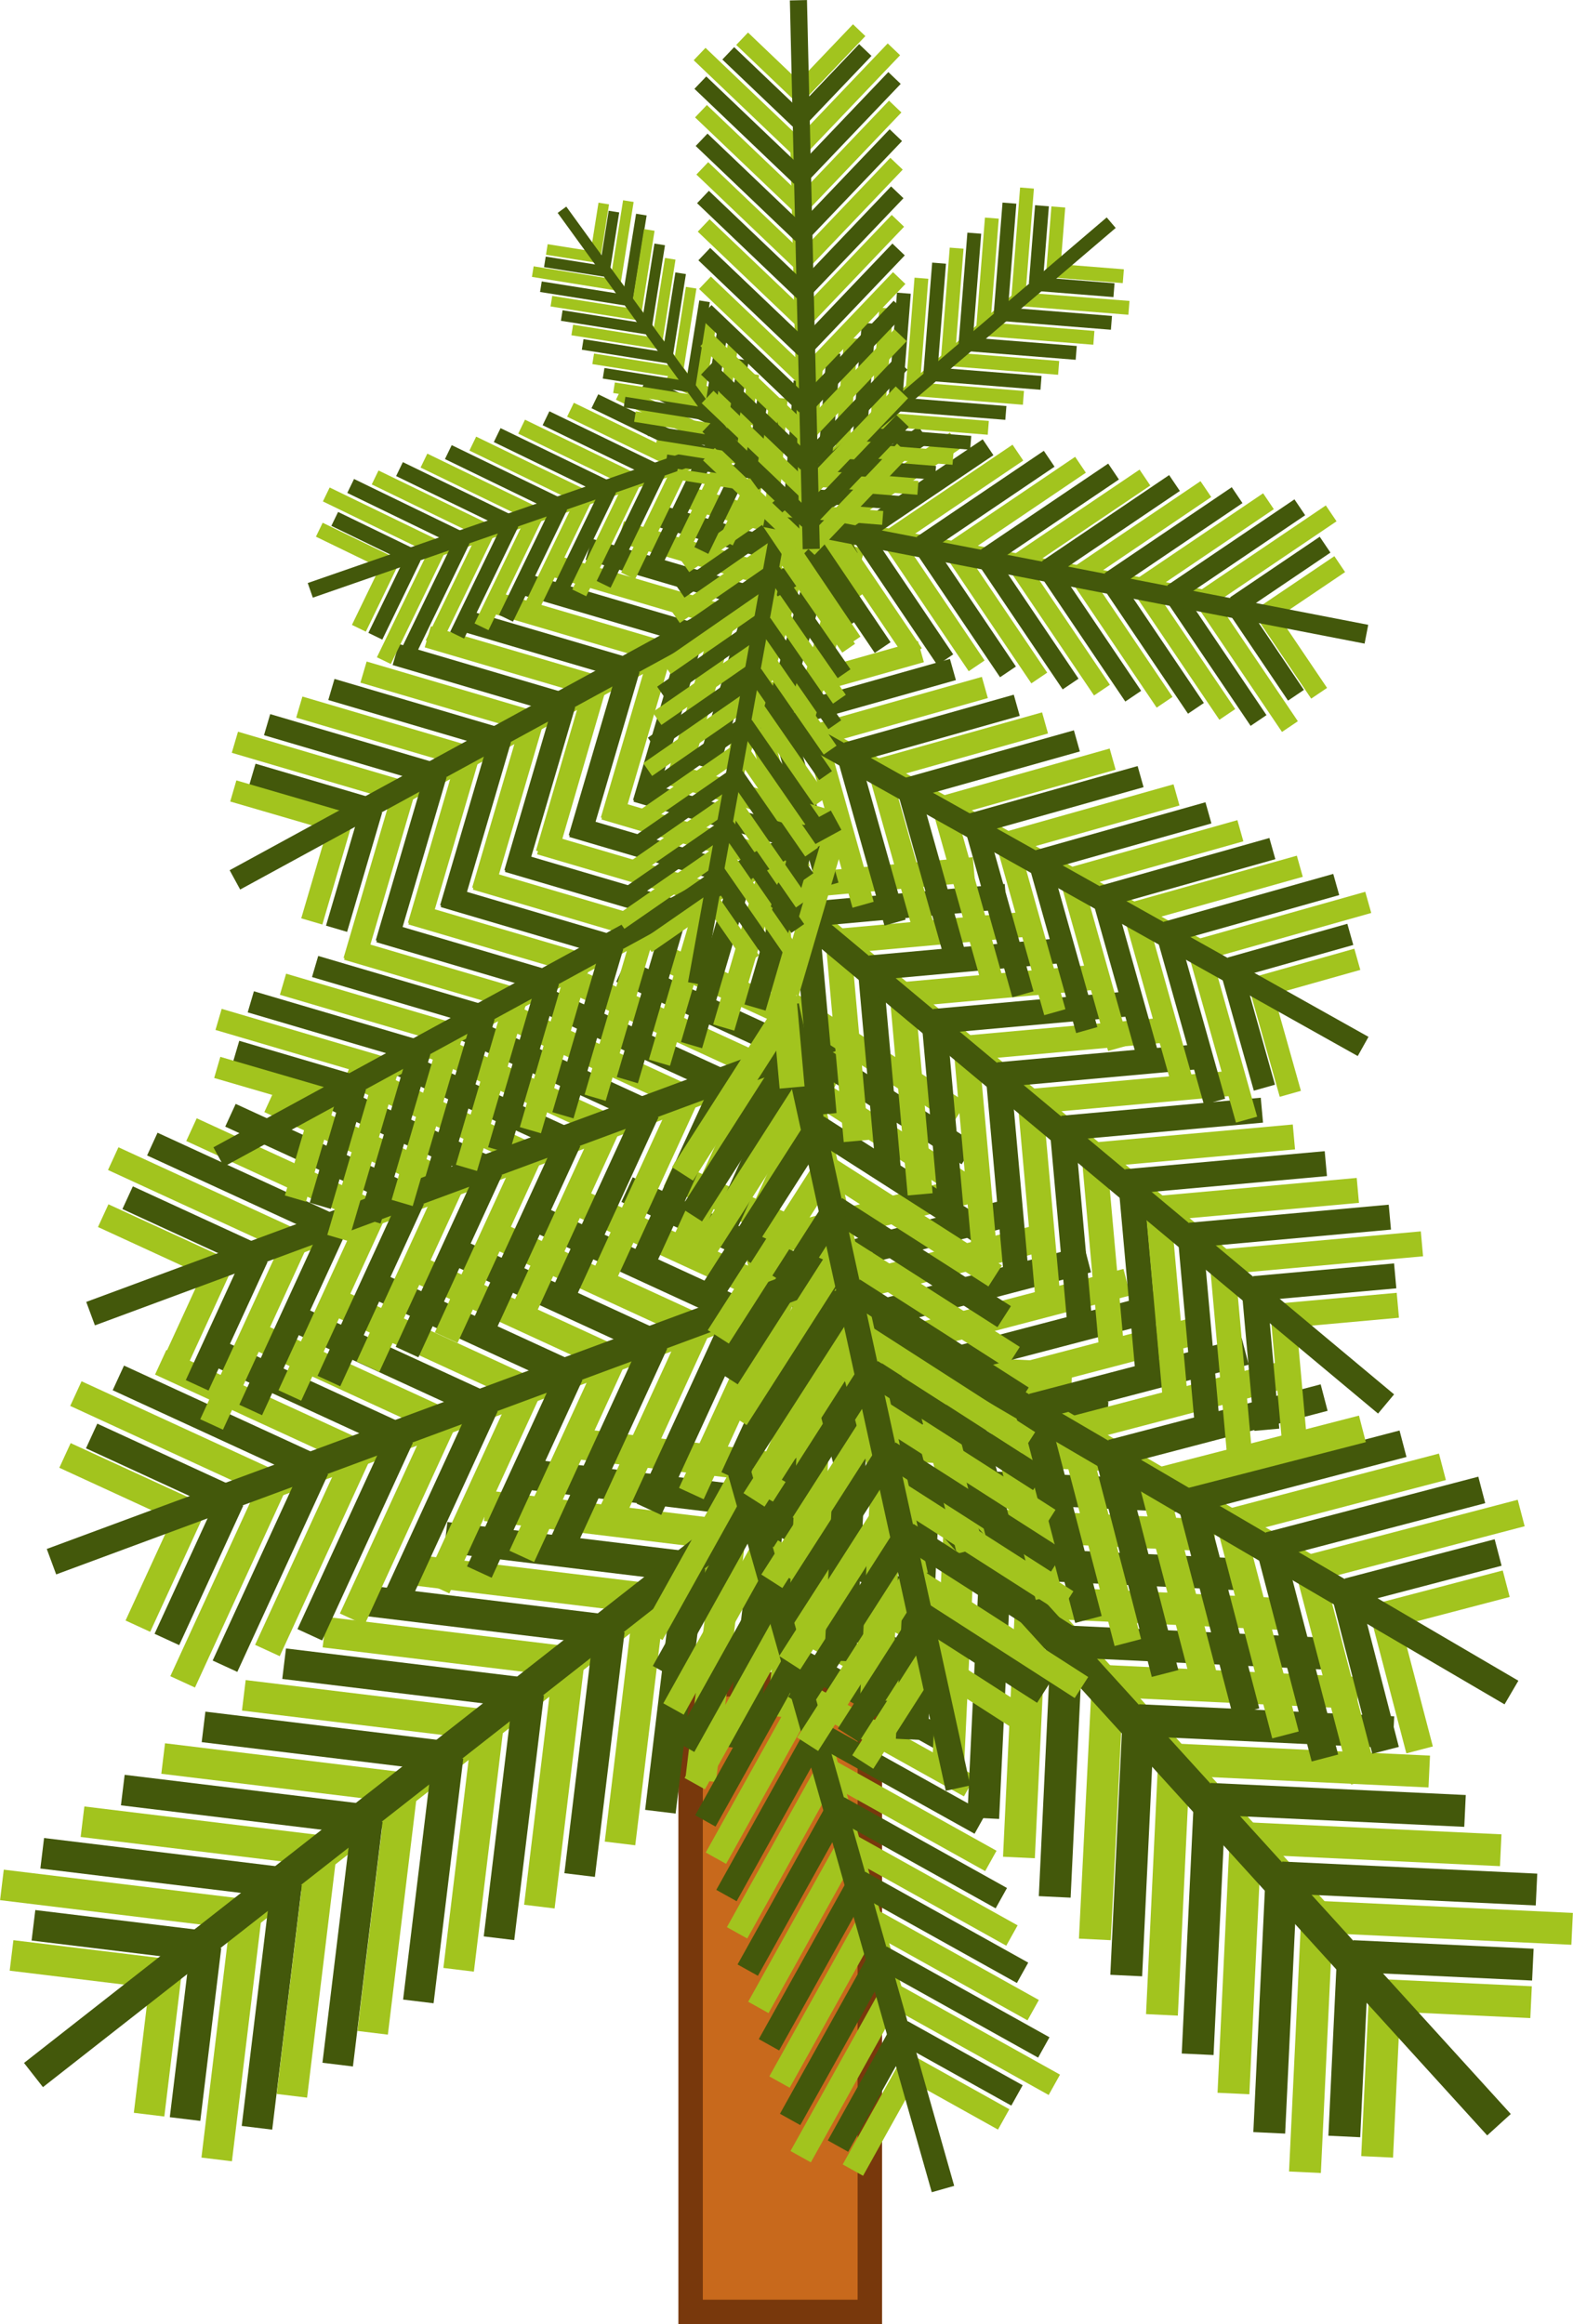 <svg xmlns="http://www.w3.org/2000/svg" viewBox="0 0 193.08 285.16"><defs><style>.cls-1{fill:#c8691c;stroke:#78380c;stroke-miterlimit:10;stroke-width:3px;}.cls-2{fill:#a2c41e;}.cls-3{fill:#43580b;}</style></defs><g id="Layer_2" data-name="Layer 2"><g id="Mountains"><g id="mountain--pine"><rect class="cls-1" x="84.77" y="206.66" width="22" height="77"/><rect class="cls-2" x="20.88" y="205.89" width="88.03" height="3.77" transform="translate(-114.32 84.22) rotate(-38.07)"/><rect class="cls-2" x="82.61" y="193.76" width="30.24" height="3.77" transform="translate(-108.26 269.1) rotate(-83.08)"/><rect class="cls-2" x="82.66" y="163.69" width="3.77" height="30.24" transform="translate(-103.17 241.16) rotate(-83.07)"/><rect class="cls-3" x="77.7" y="167.57" width="3.77" height="30.24" transform="translate(-111.37 239.65) rotate(-83.07)"/><rect class="cls-3" x="77.66" y="197.63" width="30.24" height="3.77" transform="translate(-116.47 267.59) rotate(-83.08)"/><rect class="cls-3" x="67.76" y="205.39" width="30.24" height="3.77" transform="translate(-132.87 264.58) rotate(-83.08)"/><rect class="cls-3" x="57.85" y="213.14" width="30.24" height="3.77" transform="translate(-149.28 261.58) rotate(-83.08)"/><rect class="cls-3" x="47.95" y="220.9" width="30.24" height="3.77" transform="translate(-165.69 258.57) rotate(-83.08)"/><rect class="cls-3" x="38.05" y="228.65" width="30.23" height="3.77" transform="translate(-182.09 255.56) rotate(-83.08)"/><rect class="cls-3" x="28.15" y="236.41" width="30.23" height="3.77" transform="translate(-198.5 252.55) rotate(-83.08)"/><rect class="cls-3" x="18.25" y="244.16" width="30.23" height="3.77" transform="translate(-214.91 249.54) rotate(-83.08)"/><rect class="cls-3" x="13.33" y="247.5" width="21.34" height="3.77" transform="translate(-226.46 243.18) rotate(-83.08)"/><rect class="cls-3" x="12.81" y="226.84" width="3.77" height="21.34" transform="translate(-222.85 223.44) rotate(-83.07)"/><rect class="cls-3" x="67.8" y="175.33" width="3.77" height="30.24" transform="translate(-127.77 236.64) rotate(-83.07)"/><rect class="cls-3" x="57.9" y="183.08" width="3.77" height="30.24" transform="translate(-144.18 233.63) rotate(-83.07)"/><rect class="cls-3" x="48" y="190.83" width="3.77" height="30.24" transform="translate(-160.58 230.62) rotate(-83.07)"/><rect class="cls-3" x="38.1" y="198.59" width="3.77" height="30.24" transform="translate(-176.98 227.61) rotate(-83.07)"/><rect class="cls-3" x="28.2" y="206.34" width="3.77" height="30.24" transform="translate(-193.39 224.6) rotate(-83.07)"/><rect class="cls-3" x="18.3" y="214.1" width="3.77" height="30.24" transform="translate(-209.79 221.59) rotate(-83.07)"/><rect class="cls-2" x="72.75" y="171.45" width="3.77" height="30.24" transform="translate(-119.57 238.15) rotate(-83.07)"/><rect class="cls-2" x="62.85" y="179.2" width="3.77" height="30.24" transform="translate(-135.97 235.14) rotate(-83.07)"/><rect class="cls-2" x="52.95" y="186.96" width="3.77" height="30.24" transform="translate(-152.38 232.13) rotate(-83.07)"/><rect class="cls-2" x="43.05" y="194.71" width="3.77" height="30.24" transform="translate(-168.78 229.12) rotate(-83.07)"/><rect class="cls-2" x="33.15" y="202.47" width="3.77" height="30.24" transform="translate(-185.19 226.11) rotate(-83.07)"/><rect class="cls-2" x="23.25" y="210.22" width="3.77" height="30.24" transform="translate(-201.59 223.1) rotate(-83.07)"/><rect class="cls-2" x="13.35" y="217.98" width="3.77" height="30.24" transform="translate(-217.99 220.09) rotate(-83.07)"/><rect class="cls-2" x="72.71" y="201.51" width="30.24" height="3.77" transform="translate(-124.67 266.09) rotate(-83.08)"/><rect class="cls-2" x="62.8" y="209.27" width="30.24" height="3.77" transform="translate(-141.08 263.08) rotate(-83.08)"/><rect class="cls-2" x="52.9" y="217.02" width="30.24" height="3.77" transform="translate(-157.48 260.07) rotate(-83.08)"/><rect class="cls-2" x="43" y="224.77" width="30.23" height="3.77" transform="translate(-173.89 257.06) rotate(-83.08)"/><rect class="cls-2" x="33.1" y="232.53" width="30.23" height="3.77" transform="matrix(0.12, -0.99, 0.99, 0.12, -190.3, 254.05)"/><rect class="cls-2" x="23.2" y="240.28" width="30.23" height="3.77" transform="matrix(0.12, -0.99, 0.99, 0.12, -206.7, 251.05)"/><rect class="cls-2" x="13.3" y="248.04" width="30.23" height="3.77" transform="translate(-223.11 248.04) rotate(-83.08)"/><rect class="cls-2" x="10.09" y="248.29" width="18.68" height="3.77" transform="translate(-231.27 239.33) rotate(-83.08)"/><rect class="cls-2" x="8.8" y="231.71" width="3.77" height="18.67" transform="translate(-229.89 222.57) rotate(-83.07)"/><rect class="cls-3" x="-8.73" y="215.48" width="120.73" height="3.77" transform="translate(-123.05 78.09) rotate(-38.07)"/><rect class="cls-2" x="98.89" y="179.28" width="2.86" height="66.64" transform="translate(-54.28 35.51) rotate(-15.86)"/><rect class="cls-2" x="99.78" y="174.68" width="2.86" height="22.89" transform="translate(-110.64 183.93) rotate(-60.87)"/><rect class="cls-2" x="74.2" y="189.11" width="22.89" height="2.86" transform="translate(-122.48 172.55) rotate(-60.86)"/><rect class="cls-3" x="75.5" y="193.69" width="22.89" height="2.86" transform="translate(-125.81 176.03) rotate(-60.86)"/><rect class="cls-3" x="101.08" y="179.25" width="2.86" height="22.89" transform="translate(-113.97 187.42) rotate(-60.87)"/><rect class="cls-3" x="103.69" y="188.41" width="2.86" height="22.89" transform="translate(-120.63 194.39) rotate(-60.87)"/><rect class="cls-3" x="106.29" y="197.57" width="2.86" height="22.89" transform="translate(-127.3 201.36) rotate(-60.87)"/><rect class="cls-3" x="108.89" y="206.73" width="2.86" height="22.89" transform="translate(-133.96 208.33) rotate(-60.87)"/><rect class="cls-3" x="111.49" y="215.88" width="2.86" height="22.89" transform="translate(-140.63 215.3) rotate(-60.87)"/><rect class="cls-3" x="114.09" y="225.04" width="2.86" height="22.89" transform="translate(-147.29 222.27) rotate(-60.87)"/><rect class="cls-3" x="116.69" y="234.2" width="2.86" height="22.89" transform="translate(-153.95 229.24) rotate(-60.87)"/><rect class="cls-3" x="116.35" y="245.08" width="2.86" height="16.16" transform="translate(-160.7 232.81) rotate(-60.87)"/><rect class="cls-3" x="98.71" y="254.85" width="16.16" height="2.86" transform="translate(-169.05 224.74) rotate(-60.86)"/><rect class="cls-3" x="78.1" y="202.85" width="22.89" height="2.86" transform="translate(-132.48 183) rotate(-60.86)"/><rect class="cls-3" x="80.7" y="212.01" width="22.89" height="2.86" transform="translate(-139.14 189.97) rotate(-60.86)"/><rect class="cls-3" x="83.3" y="221.16" width="22.89" height="2.86" transform="translate(-145.81 196.94) rotate(-60.86)"/><rect class="cls-3" x="85.91" y="230.32" width="22.89" height="2.86" transform="translate(-152.47 203.91) rotate(-60.86)"/><rect class="cls-3" x="88.51" y="239.48" width="22.89" height="2.86" transform="translate(-159.13 210.88) rotate(-60.86)"/><rect class="cls-3" x="91.11" y="248.64" width="22.89" height="2.86" transform="translate(-165.8 217.85) rotate(-60.86)"/><rect class="cls-2" x="76.8" y="198.27" width="22.89" height="2.86" transform="translate(-129.15 179.52) rotate(-60.86)"/><rect class="cls-2" x="79.4" y="207.43" width="22.89" height="2.86" transform="translate(-135.81 186.49) rotate(-60.86)"/><rect class="cls-2" x="82" y="216.58" width="22.89" height="2.86" transform="translate(-142.47 193.45) rotate(-60.86)"/><rect class="cls-2" x="84.6" y="225.74" width="22.89" height="2.86" transform="translate(-149.14 200.42) rotate(-60.86)"/><rect class="cls-2" x="87.21" y="234.9" width="22.89" height="2.86" transform="translate(-155.8 207.39) rotate(-60.86)"/><rect class="cls-2" x="89.81" y="244.06" width="22.89" height="2.86" transform="translate(-162.47 214.36) rotate(-60.86)"/><rect class="cls-2" x="92.41" y="253.21" width="22.89" height="2.86" transform="translate(-169.13 221.33) rotate(-60.86)"/><rect class="cls-2" x="102.39" y="183.83" width="2.86" height="22.89" transform="translate(-117.3 190.9) rotate(-60.87)"/><rect class="cls-2" x="104.99" y="192.99" width="2.86" height="22.89" transform="translate(-123.96 197.87) rotate(-60.87)"/><rect class="cls-2" x="107.59" y="202.15" width="2.86" height="22.89" transform="translate(-130.63 204.84) rotate(-60.87)"/><rect class="cls-2" x="110.19" y="211.31" width="2.86" height="22.89" transform="translate(-137.29 211.82) rotate(-60.87)"/><rect class="cls-2" x="112.79" y="220.46" width="2.86" height="22.89" transform="translate(-143.96 218.79) rotate(-60.87)"/><rect class="cls-2" x="115.39" y="229.62" width="2.86" height="22.89" transform="translate(-150.62 225.76) rotate(-60.87)"/><rect class="cls-2" x="117.99" y="238.78" width="2.86" height="22.89" transform="translate(-157.29 232.73) rotate(-60.87)"/><rect class="cls-2" x="115.59" y="249.52" width="2.86" height="14.14" transform="translate(-164.08 233.91) rotate(-60.87)"/><rect class="cls-2" x="101.06" y="258.68" width="14.14" height="2.86" transform="translate(-171.71 227.87) rotate(-60.86)"/><rect class="cls-3" x="101.82" y="178.94" width="2.86" height="91.39" transform="translate(-57.45 36.76) rotate(-15.86)"/><rect class="cls-2" x="128.99" y="155.74" width="3.91" height="91.31" transform="translate(-101.42 140.47) rotate(-42.28)"/><rect class="cls-2" x="113.95" y="152.68" width="3.91" height="31.36" transform="translate(-57.75 276.17) rotate(-87.29)"/><rect class="cls-2" x="83.81" y="181.32" width="31.36" height="3.91" transform="translate(-88.31 273.94) rotate(-87.27)"/><rect class="cls-3" x="88.2" y="186.14" width="31.36" height="3.91" transform="translate(-88.95 282.92) rotate(-87.27)"/><rect class="cls-3" x="118.33" y="157.51" width="3.91" height="31.36" transform="translate(-58.39 285.15) rotate(-87.29)"/><rect class="cls-3" x="127.11" y="167.16" width="3.91" height="31.36" transform="translate(-59.67 303.11) rotate(-87.29)"/><rect class="cls-3" x="135.88" y="176.81" width="3.91" height="31.36" transform="translate(-60.96 321.07) rotate(-87.29)"/><rect class="cls-3" x="144.66" y="186.46" width="3.91" height="31.36" transform="translate(-62.24 339.03) rotate(-87.29)"/><rect class="cls-3" x="153.43" y="196.11" width="3.91" height="31.36" transform="translate(-63.52 356.99) rotate(-87.29)"/><rect class="cls-3" x="162.2" y="205.77" width="3.91" height="31.36" transform="translate(-64.8 374.95) rotate(-87.29)"/><rect class="cls-3" x="170.98" y="215.42" width="3.91" height="31.36" transform="translate(-66.08 392.91) rotate(-87.29)"/><rect class="cls-3" x="175.15" y="229.46" width="3.91" height="22.14" transform="translate(-71.54 406.06) rotate(-87.29)"/><rect class="cls-3" x="154.45" y="249.1" width="22.14" height="3.91" transform="translate(-93.12 404.45) rotate(-87.27)"/><rect class="cls-3" x="96.98" y="195.8" width="31.36" height="3.91" transform="translate(-90.23 300.88) rotate(-87.27)"/><rect class="cls-3" x="105.75" y="205.45" width="31.36" height="3.91" transform="translate(-91.52 318.83) rotate(-87.27)"/><rect class="cls-3" x="114.52" y="215.1" width="31.36" height="3.91" transform="translate(-92.8 336.79) rotate(-87.27)"/><rect class="cls-3" x="123.3" y="224.75" width="31.36" height="3.91" transform="translate(-94.08 354.75) rotate(-87.27)"/><rect class="cls-3" x="132.07" y="234.4" width="31.36" height="3.91" transform="translate(-95.37 372.71) rotate(-87.27)"/><rect class="cls-3" x="140.85" y="244.06" width="31.36" height="3.91" transform="translate(-96.65 390.66) rotate(-87.27)"/><rect class="cls-2" x="92.59" y="190.97" width="31.36" height="3.91" transform="translate(-89.59 291.9) rotate(-87.27)"/><rect class="cls-2" x="101.36" y="200.62" width="31.36" height="3.91" transform="translate(-90.87 309.85) rotate(-87.27)"/><rect class="cls-2" x="110.14" y="210.27" width="31.36" height="3.91" transform="translate(-92.16 327.81) rotate(-87.27)"/><rect class="cls-2" x="118.91" y="219.93" width="31.36" height="3.91" transform="matrix(0.05, -1, 1, 0.05, -93.44, 345.77)"/><rect class="cls-2" x="127.69" y="229.58" width="31.36" height="3.91" transform="translate(-94.73 363.73) rotate(-87.27)"/><rect class="cls-2" x="136.46" y="239.23" width="31.36" height="3.91" transform="translate(-96.01 381.68) rotate(-87.27)"/><rect class="cls-2" x="145.23" y="248.88" width="31.36" height="3.91" transform="translate(-97.29 399.64) rotate(-87.27)"/><rect class="cls-2" x="122.72" y="162.33" width="3.91" height="31.36" transform="translate(-59.03 294.13) rotate(-87.29)"/><rect class="cls-2" x="131.49" y="171.98" width="3.91" height="31.36" transform="translate(-60.32 312.09) rotate(-87.29)"/><rect class="cls-2" x="140.27" y="181.63" width="3.91" height="31.36" transform="translate(-61.6 330.05) rotate(-87.29)"/><rect class="cls-2" x="149.04" y="191.29" width="3.91" height="31.36" transform="translate(-62.88 348.01) rotate(-87.29)"/><rect class="cls-2" x="157.82" y="200.94" width="3.91" height="31.36" transform="translate(-64.16 365.97) rotate(-87.29)"/><rect class="cls-2" x="166.59" y="210.59" width="3.91" height="31.36" transform="translate(-65.44 383.93) rotate(-87.29)"/><rect class="cls-2" x="175.37" y="220.24" width="3.91" height="31.36" transform="translate(-66.73 401.89) rotate(-87.29)"/><rect class="cls-2" x="176.31" y="235.52" width="3.91" height="19.37" transform="translate(-75.1 411.67) rotate(-87.29)"/><rect class="cls-2" x="159.81" y="252.98" width="19.37" height="3.91" transform="translate(-93.22 412.12) rotate(-87.27)"/><rect class="cls-3" x="139.92" y="151.77" width="3.91" height="125.22" transform="translate(-107.32 151.2) rotate(-42.28)"/><rect class="cls-2" x="125.1" y="133.37" width="3.36" height="78.5" transform="translate(-86.24 194.85) rotate(-59.66)"/><rect class="cls-2" x="92.47" y="147.7" width="26.96" height="3.36" transform="translate(-34.39 31.71) rotate(-14.67)"/><rect class="cls-2" x="94.64" y="152.36" width="3.36" height="26.96" transform="translate(-38.83 29.78) rotate(-14.66)"/><rect class="cls-3" x="99.48" y="155.19" width="3.36" height="26.96" transform="translate(-39.39 31.09) rotate(-14.66)"/><rect class="cls-3" x="97.31" y="150.53" width="26.96" height="3.36" transform="translate(-34.95 33.03) rotate(-14.67)"/><rect class="cls-3" x="106.99" y="156.2" width="26.96" height="3.36" transform="translate(-36.07 35.67) rotate(-14.67)"/><rect class="cls-3" x="116.66" y="161.86" width="26.96" height="3.36" transform="translate(-37.19 38.3) rotate(-14.67)"/><rect class="cls-3" x="126.34" y="167.53" width="26.96" height="3.36" transform="translate(-38.31 40.94) rotate(-14.67)"/><rect class="cls-3" x="136.02" y="173.19" width="26.96" height="3.36" transform="translate(-39.42 43.58) rotate(-14.67)"/><rect class="cls-3" x="145.7" y="178.86" width="26.96" height="3.36" transform="translate(-40.54 46.21) rotate(-14.67)"/><rect class="cls-3" x="155.37" y="184.52" width="26.96" height="3.36" transform="translate(-41.66 48.85) rotate(-14.67)"/><rect class="cls-3" x="165.18" y="191.19" width="19.03" height="3.36" transform="translate(-43.16 50.55) rotate(-14.67)"/><rect class="cls-3" x="166.22" y="194.97" width="3.36" height="19.03" transform="matrix(0.97, -0.25, 0.25, 0.97, -46.29, 49.15)"/><rect class="cls-3" x="109.15" y="160.85" width="3.36" height="26.96" transform="matrix(0.97, -0.25, 0.25, 0.97, -40.51, 33.73)"/><rect class="cls-3" x="118.83" y="166.52" width="3.36" height="26.96" transform="translate(-41.63 36.36) rotate(-14.66)"/><rect class="cls-3" x="128.51" y="172.18" width="3.36" height="26.96" transform="translate(-42.75 38.99) rotate(-14.66)"/><rect class="cls-3" x="138.19" y="177.85" width="3.36" height="26.96" transform="matrix(0.97, -0.25, 0.25, 0.97, -43.87, 41.63)"/><rect class="cls-3" x="147.86" y="183.51" width="3.36" height="26.96" transform="translate(-44.99 44.26) rotate(-14.66)"/><rect class="cls-3" x="157.54" y="189.18" width="3.36" height="26.96" transform="translate(-46.11 46.89) rotate(-14.66)"/><rect class="cls-2" x="104.31" y="158.02" width="3.36" height="26.96" transform="translate(-39.95 32.41) rotate(-14.66)"/><rect class="cls-2" x="113.99" y="163.69" width="3.36" height="26.96" transform="translate(-41.07 35.04) rotate(-14.66)"/><rect class="cls-2" x="123.67" y="169.35" width="3.36" height="26.96" transform="translate(-42.19 37.68) rotate(-14.66)"/><rect class="cls-2" x="133.35" y="175.01" width="3.36" height="26.96" transform="translate(-43.31 40.31) rotate(-14.66)"/><rect class="cls-2" x="143.03" y="180.68" width="3.36" height="26.96" transform="translate(-44.43 42.94) rotate(-14.66)"/><rect class="cls-2" x="152.7" y="186.34" width="3.36" height="26.96" transform="translate(-45.55 45.58) rotate(-14.66)"/><rect class="cls-2" x="162.38" y="192.01" width="3.36" height="26.96" transform="translate(-46.66 48.21) rotate(-14.66)"/><rect class="cls-2" x="102.15" y="153.37" width="26.96" height="3.36" transform="translate(-35.51 34.35) rotate(-14.67)"/><rect class="cls-2" x="111.82" y="159.03" width="26.96" height="3.36" transform="translate(-36.63 36.99) rotate(-14.67)"/><rect class="cls-2" x="121.5" y="164.7" width="26.96" height="3.36" transform="translate(-37.75 39.62) rotate(-14.67)"/><rect class="cls-2" x="131.18" y="170.36" width="26.96" height="3.36" transform="translate(-38.86 42.26) rotate(-14.67)"/><rect class="cls-2" x="140.86" y="176.02" width="26.96" height="3.36" transform="matrix(0.97, -0.25, 0.25, 0.97, -39.98, 44.9)"/><rect class="cls-2" x="150.54" y="181.69" width="26.96" height="3.36" transform="translate(-41.1 47.53) rotate(-14.67)"/><rect class="cls-2" x="160.21" y="187.35" width="26.96" height="3.36" transform="translate(-42.22 50.17) rotate(-14.67)"/><rect class="cls-2" x="168.52" y="194.72" width="16.65" height="3.36" transform="translate(-43.99 51.21) rotate(-14.67)"/><rect class="cls-2" x="170.47" y="198.32" width="3.36" height="16.65" transform="translate(-46.7 50.3) rotate(-14.66)"/><rect class="cls-3" x="137.4" y="126.64" width="3.36" height="107.65" transform="translate(-86.93 209.35) rotate(-59.66)"/><rect class="cls-2" x="31.15" y="166.98" width="77.68" height="3.33" transform="translate(-54.18 34.77) rotate(-20.31)"/><rect class="cls-2" x="87.5" y="165.63" width="26.68" height="3.33" transform="translate(-93.28 189.06) rotate(-65.32)"/><rect class="cls-2" x="92.63" y="136.26" width="3.33" height="26.68" transform="translate(-81.02 172.76) rotate(-65.3)"/><rect class="cls-3" x="87.43" y="138.18" width="3.33" height="26.68" transform="translate(-85.8 169.16) rotate(-65.3)"/><rect class="cls-3" x="82.3" y="167.55" width="26.68" height="3.33" transform="translate(-98.06 185.45) rotate(-65.32)"/><rect class="cls-3" x="71.89" y="171.4" width="26.68" height="3.33" transform="translate(-107.62 178.24) rotate(-65.32)"/><rect class="cls-3" x="61.48" y="175.25" width="26.68" height="3.33" transform="translate(-117.18 171.02) rotate(-65.32)"/><rect class="cls-3" x="51.07" y="179.1" width="26.68" height="3.33" transform="translate(-126.74 163.81) rotate(-65.32)"/><rect class="cls-3" x="40.67" y="182.95" width="26.68" height="3.33" transform="translate(-136.3 156.59) rotate(-65.32)"/><rect class="cls-3" x="30.26" y="186.8" width="26.68" height="3.33" transform="translate(-145.86 149.38) rotate(-65.32)"/><rect class="cls-3" x="19.85" y="190.65" width="26.68" height="3.33" transform="translate(-155.42 142.17) rotate(-65.32)"/><rect class="cls-3" x="15" y="190.94" width="18.83" height="3.33" transform="translate(-160.79 134.36) rotate(-65.32)"/><rect class="cls-3" x="18.14" y="170.7" width="3.33" height="18.83" transform="translate(-152.11 122.85) rotate(-65.3)"/><rect class="cls-3" x="77.02" y="142.03" width="3.33" height="26.68" transform="translate(-95.35 161.94) rotate(-65.3)"/><rect class="cls-3" x="66.61" y="145.88" width="3.33" height="26.68" transform="translate(-104.91 154.73) rotate(-65.3)"/><rect class="cls-3" x="56.2" y="149.73" width="3.33" height="26.68" transform="translate(-114.47 147.51) rotate(-65.3)"/><rect class="cls-3" x="45.79" y="153.59" width="3.33" height="26.68" transform="translate(-124.03 140.3) rotate(-65.3)"/><rect class="cls-3" x="35.39" y="157.44" width="3.33" height="26.68" transform="translate(-133.58 133.08) rotate(-65.3)"/><rect class="cls-3" x="24.98" y="161.29" width="3.33" height="26.68" transform="translate(-143.14 125.87) rotate(-65.3)"/><rect class="cls-2" x="82.22" y="140.11" width="3.33" height="26.68" transform="translate(-90.58 165.55) rotate(-65.3)"/><rect class="cls-2" x="71.81" y="143.96" width="3.33" height="26.68" transform="translate(-100.13 158.33) rotate(-65.3)"/><rect class="cls-2" x="61.41" y="147.81" width="3.33" height="26.68" transform="translate(-109.69 151.12) rotate(-65.3)"/><rect class="cls-2" x="51" y="151.66" width="3.33" height="26.68" transform="translate(-119.25 143.91) rotate(-65.3)"/><rect class="cls-2" x="40.59" y="155.51" width="3.33" height="26.68" transform="translate(-128.81 136.69) rotate(-65.3)"/><rect class="cls-2" x="30.18" y="159.36" width="3.33" height="26.68" transform="translate(-138.36 129.48) rotate(-65.3)"/><rect class="cls-2" x="19.77" y="163.21" width="3.33" height="26.68" transform="translate(-147.92 122.26) rotate(-65.3)"/><rect class="cls-2" x="77.09" y="169.48" width="26.68" height="3.33" transform="translate(-102.84 181.84) rotate(-65.32)"/><rect class="cls-2" x="66.68" y="173.33" width="26.68" height="3.33" transform="translate(-112.4 174.63) rotate(-65.32)"/><rect class="cls-2" x="56.28" y="177.18" width="26.68" height="3.33" transform="translate(-121.96 167.42) rotate(-65.32)"/><rect class="cls-2" x="45.87" y="181.03" width="26.68" height="3.33" transform="translate(-131.52 160.2) rotate(-65.32)"/><rect class="cls-2" x="35.46" y="184.88" width="26.68" height="3.33" transform="translate(-141.08 152.99) rotate(-65.32)"/><rect class="cls-2" x="25.05" y="188.73" width="26.68" height="3.33" transform="translate(-150.64 145.77) rotate(-65.32)"/><rect class="cls-2" x="14.65" y="192.58" width="26.68" height="3.33" transform="translate(-160.2 138.56) rotate(-65.32)"/><rect class="cls-2" x="12.12" y="190.37" width="16.48" height="3.33" transform="translate(-162.63 130.35) rotate(-65.32)"/><rect class="cls-2" x="13.81" y="173.77" width="3.33" height="16.48" transform="translate(-156.36 120.02) rotate(-65.3)"/><rect class="cls-3" x="3" y="171.47" width="106.53" height="3.33" transform="translate(-56.59 30.28) rotate(-20.31)"/><rect class="cls-2" x="34.02" y="138.46" width="71.64" height="3.07" transform="translate(-44.24 32.94) rotate(-20.31)"/><rect class="cls-2" x="85.99" y="137.21" width="24.6" height="3.07" transform="translate(-68.82 170.12) rotate(-65.32)"/><rect class="cls-2" x="90.72" y="110.13" width="3.07" height="24.6" transform="translate(-57.52 155.1) rotate(-65.3)"/><rect class="cls-3" x="85.93" y="111.9" width="3.07" height="24.6" transform="translate(-61.93 151.77) rotate(-65.3)"/><rect class="cls-3" x="81.2" y="138.99" width="24.6" height="3.07" transform="translate(-73.23 166.8) rotate(-65.32)"/><rect class="cls-3" x="71.6" y="142.54" width="24.6" height="3.07" transform="translate(-82.05 160.14) rotate(-65.32)"/><rect class="cls-3" x="62" y="146.09" width="24.6" height="3.07" transform="translate(-90.86 153.49) rotate(-65.32)"/><rect class="cls-3" x="52.4" y="149.64" width="24.6" height="3.07" transform="translate(-99.68 146.84) rotate(-65.32)"/><rect class="cls-3" x="42.8" y="153.19" width="24.6" height="3.07" transform="translate(-108.5 140.18) rotate(-65.32)"/><rect class="cls-3" x="33.2" y="156.74" width="24.6" height="3.07" transform="translate(-117.31 133.53) rotate(-65.32)"/><rect class="cls-3" x="23.61" y="160.29" width="24.6" height="3.07" transform="translate(-126.13 126.88) rotate(-65.32)"/><rect class="cls-3" x="19.14" y="160.56" width="17.37" height="3.07" transform="translate(-131.08 119.68) rotate(-65.32)"/><rect class="cls-3" x="22.03" y="141.89" width="3.07" height="17.37" transform="translate(-123.09 109.07) rotate(-65.3)"/><rect class="cls-3" x="76.33" y="115.46" width="3.07" height="24.6" transform="translate(-70.74 145.12) rotate(-65.3)"/><rect class="cls-3" x="66.73" y="119.01" width="3.07" height="24.6" transform="translate(-79.56 138.47) rotate(-65.3)"/><rect class="cls-3" x="57.13" y="122.56" width="3.07" height="24.6" transform="translate(-88.37 131.81) rotate(-65.3)"/><rect class="cls-3" x="47.53" y="126.11" width="3.07" height="24.6" transform="translate(-97.18 125.16) rotate(-65.3)"/><rect class="cls-3" x="37.93" y="129.66" width="3.07" height="24.6" transform="translate(-106 118.51) rotate(-65.3)"/><rect class="cls-3" x="28.34" y="133.21" width="3.07" height="24.6" transform="translate(-114.81 111.85) rotate(-65.3)"/><rect class="cls-2" x="81.13" y="113.68" width="3.07" height="24.6" transform="translate(-66.33 148.44) rotate(-65.3)"/><rect class="cls-2" x="71.53" y="117.23" width="3.07" height="24.6" transform="translate(-75.15 141.79) rotate(-65.3)"/><rect class="cls-2" x="61.93" y="120.78" width="3.07" height="24.6" transform="translate(-83.96 135.14) rotate(-65.3)"/><rect class="cls-2" x="52.33" y="124.33" width="3.07" height="24.6" transform="translate(-92.78 128.49) rotate(-65.3)"/><rect class="cls-2" x="42.73" y="127.88" width="3.07" height="24.6" transform="translate(-101.59 121.83) rotate(-65.3)"/><rect class="cls-2" x="33.14" y="131.44" width="3.07" height="24.6" transform="translate(-110.4 115.18) rotate(-65.3)"/><rect class="cls-2" x="23.54" y="134.99" width="3.07" height="24.6" transform="translate(-119.22 108.53) rotate(-65.3)"/><rect class="cls-2" x="76.4" y="140.76" width="24.6" height="3.07" transform="translate(-77.64 163.47) rotate(-65.32)"/><rect class="cls-2" x="66.8" y="144.32" width="24.6" height="3.07" transform="translate(-86.46 156.82) rotate(-65.32)"/><rect class="cls-2" x="57.2" y="147.87" width="24.6" height="3.07" transform="translate(-95.27 150.16) rotate(-65.32)"/><rect class="cls-2" x="47.6" y="151.42" width="24.6" height="3.07" transform="translate(-104.09 143.51) rotate(-65.32)"/><rect class="cls-2" x="38" y="154.97" width="24.6" height="3.07" transform="translate(-112.91 136.86) rotate(-65.32)"/><rect class="cls-2" x="28.41" y="158.52" width="24.6" height="3.07" transform="translate(-121.72 130.2) rotate(-65.32)"/><rect class="cls-2" x="18.81" y="162.07" width="24.6" height="3.07" transform="translate(-130.54 123.55) rotate(-65.32)"/><rect class="cls-2" x="16.48" y="160.03" width="15.2" height="3.07" transform="translate(-132.78 115.98) rotate(-65.32)"/><rect class="cls-2" x="18.04" y="144.73" width="3.07" height="15.2" transform="translate(-127 106.46) rotate(-65.3)"/><rect class="cls-3" x="8.06" y="142.6" width="98.25" height="3.07" transform="translate(-46.47 28.8) rotate(-20.31)"/><rect class="cls-2" x="103.19" y="122.47" width="3.07" height="71.64" transform="translate(-31.49 26.12) rotate(-12.37)"/><rect class="cls-2" x="105.88" y="117.64" width="3.07" height="24.6" transform="translate(-59.93 150.38) rotate(-57.39)"/><rect class="cls-2" x="78.11" y="132.13" width="24.6" height="3.07" transform="translate(-70.91 137.74) rotate(-57.37)"/><rect class="cls-3" x="79.21" y="137.13" width="24.6" height="3.07" transform="translate(-74.61 140.97) rotate(-57.37)"/><rect class="cls-3" x="106.97" y="122.64" width="3.07" height="24.6" transform="translate(-63.64 153.61) rotate(-57.39)"/><rect class="cls-3" x="109.16" y="132.63" width="3.07" height="24.6" transform="translate(-71.05 160.06) rotate(-57.39)"/><rect class="cls-3" x="111.36" y="142.63" width="3.07" height="24.6" transform="translate(-78.45 166.52) rotate(-57.39)"/><rect class="cls-3" x="113.55" y="152.62" width="3.07" height="24.6" transform="translate(-85.86 172.97) rotate(-57.39)"/><rect class="cls-3" x="115.74" y="162.62" width="3.07" height="24.6" transform="translate(-93.27 179.43) rotate(-57.39)"/><rect class="cls-3" x="117.93" y="172.62" width="3.07" height="24.6" transform="translate(-100.68 185.88) rotate(-57.39)"/><rect class="cls-3" x="120.13" y="182.61" width="3.07" height="24.6" transform="translate(-108.09 192.34) rotate(-57.39)"/><rect class="cls-3" x="119.27" y="194.28" width="3.07" height="17.37" transform="translate(-115.26 195.33) rotate(-57.39)"/><rect class="cls-3" x="100.13" y="204.06" width="17.37" height="3.07" transform="translate(-123 186.38) rotate(-57.37)"/><rect class="cls-3" x="81.4" y="147.13" width="24.6" height="3.07" transform="translate(-82.02 147.42) rotate(-57.37)"/><rect class="cls-3" x="83.6" y="157.12" width="24.6" height="3.07" transform="translate(-89.43 153.88) rotate(-57.37)"/><rect class="cls-3" x="85.79" y="167.12" width="24.6" height="3.07" transform="matrix(0.54, -0.84, 0.84, 0.54, -96.84, 160.33)"/><rect class="cls-3" x="87.98" y="177.11" width="24.6" height="3.07" transform="translate(-104.24 166.78) rotate(-57.37)"/><rect class="cls-3" x="90.17" y="187.11" width="24.6" height="3.07" transform="matrix(0.54, -0.84, 0.84, 0.54, -111.65, 173.24)"/><rect class="cls-3" x="92.37" y="197.11" width="24.6" height="3.07" transform="translate(-119.06 179.69) rotate(-57.37)"/><rect class="cls-2" x="80.31" y="142.13" width="24.6" height="3.07" transform="translate(-78.32 144.2) rotate(-57.37)"/><rect class="cls-2" x="82.5" y="152.12" width="24.6" height="3.07" transform="translate(-85.72 150.65) rotate(-57.37)"/><rect class="cls-2" x="84.69" y="162.12" width="24.6" height="3.07" transform="translate(-93.13 157.1) rotate(-57.37)"/><rect class="cls-2" x="86.88" y="172.12" width="24.6" height="3.07" transform="translate(-100.54 163.56) rotate(-57.37)"/><rect class="cls-2" x="89.08" y="182.11" width="24.6" height="3.07" transform="translate(-107.95 170.01) rotate(-57.37)"/><rect class="cls-2" x="91.27" y="192.11" width="24.6" height="3.07" transform="translate(-115.36 176.46) rotate(-57.37)"/><rect class="cls-2" x="93.46" y="202.11" width="24.6" height="3.07" transform="translate(-122.77 182.91) rotate(-57.37)"/><rect class="cls-2" x="108.07" y="127.63" width="3.07" height="24.6" transform="translate(-67.34 156.84) rotate(-57.39)"/><rect class="cls-2" x="110.26" y="137.63" width="3.07" height="24.6" transform="translate(-74.75 163.29) rotate(-57.39)"/><rect class="cls-2" x="112.45" y="147.63" width="3.07" height="24.6" transform="translate(-82.16 169.75) rotate(-57.39)"/><rect class="cls-2" x="114.65" y="157.62" width="3.07" height="24.6" transform="matrix(0.54, -0.84, 0.84, 0.54, -89.57, 176.2)"/><rect class="cls-2" x="116.84" y="167.62" width="3.07" height="24.6" transform="translate(-96.98 182.66) rotate(-57.39)"/><rect class="cls-2" x="119.03" y="177.62" width="3.07" height="24.6" transform="translate(-104.39 189.11) rotate(-57.39)"/><rect class="cls-2" x="121.22" y="187.61" width="3.07" height="24.6" transform="matrix(0.54, -0.84, 0.84, 0.54, -111.8, 195.57)"/><rect class="cls-2" x="118.24" y="198.99" width="3.07" height="15.2" transform="matrix(0.54, -0.84, 0.84, 0.54, -118.8, 196.13)"/><rect class="cls-2" x="102.4" y="208.25" width="15.2" height="3.07" transform="translate(-125.99 189.31) rotate(-57.37)"/><rect class="cls-3" x="105.54" y="122.27" width="3.07" height="98.25" transform="translate(-34.24 26.93) rotate(-12.37)"/><rect class="cls-2" x="121" y="96.05" width="3.07" height="71.64" transform="translate(-57.23 141.43) rotate(-50.15)"/><rect class="cls-2" x="94.99" y="106.28" width="24.6" height="3.07" transform="translate(-9.26 10.08) rotate(-5.16)"/><rect class="cls-2" x="94.6" y="108.87" width="3.07" height="24.6" transform="translate(-10.48 9.11) rotate(-5.14)"/><rect class="cls-3" x="98.53" y="112.15" width="3.07" height="24.6" transform="translate(-10.76 9.47) rotate(-5.14)"/><rect class="cls-3" x="98.91" y="109.56" width="24.6" height="3.07" transform="translate(-9.54 10.45) rotate(-5.16)"/><rect class="cls-3" x="106.77" y="116.12" width="24.6" height="3.07" transform="translate(-10.1 11.18) rotate(-5.16)"/><rect class="cls-3" x="114.63" y="122.68" width="24.6" height="3.07" transform="translate(-10.65 11.92) rotate(-5.16)"/><rect class="cls-3" x="122.48" y="129.23" width="24.6" height="3.07" transform="translate(-11.21 12.65) rotate(-5.16)"/><rect class="cls-3" x="130.34" y="135.79" width="24.6" height="3.07" transform="translate(-11.77 13.38) rotate(-5.16)"/><rect class="cls-3" x="138.19" y="142.35" width="24.6" height="3.07" transform="translate(-12.33 14.11) rotate(-5.16)"/><rect class="cls-3" x="146.05" y="148.91" width="24.6" height="3.07" transform="translate(-12.89 14.85) rotate(-5.16)"/><rect class="cls-3" x="153.92" y="155.79" width="17.37" height="3.07" transform="translate(-13.49 15.26) rotate(-5.16)"/><rect class="cls-3" x="153.2" y="158.07" width="3.07" height="17.37" transform="translate(-14.33 14.55) rotate(-5.14)"/><rect class="cls-3" x="106.39" y="118.71" width="3.07" height="24.6" transform="translate(-11.31 10.2) rotate(-5.14)"/><rect class="cls-3" x="114.24" y="125.26" width="3.07" height="24.6" transform="translate(-11.87 10.93) rotate(-5.14)"/><rect class="cls-3" x="122.1" y="131.82" width="3.07" height="24.6" transform="translate(-12.42 11.67) rotate(-5.14)"/><rect class="cls-3" x="129.96" y="138.38" width="3.07" height="24.6" transform="translate(-12.98 12.4) rotate(-5.14)"/><rect class="cls-3" x="137.81" y="144.94" width="3.07" height="24.6" transform="matrix(1, -0.09, 0.09, 1, -13.54, 13.13)"/><rect class="cls-3" x="145.67" y="151.5" width="3.07" height="24.6" transform="translate(-14.09 13.86) rotate(-5.14)"/><rect class="cls-2" x="102.46" y="115.43" width="3.07" height="24.6" transform="translate(-11.03 9.84) rotate(-5.14)"/><rect class="cls-2" x="110.32" y="121.98" width="3.07" height="24.6" transform="translate(-11.59 10.57) rotate(-5.14)"/><rect class="cls-2" x="118.17" y="128.54" width="3.07" height="24.6" transform="translate(-12.15 11.3) rotate(-5.14)"/><rect class="cls-2" x="126.03" y="135.1" width="3.07" height="24.6" transform="translate(-12.7 12.03) rotate(-5.14)"/><rect class="cls-2" x="133.88" y="141.66" width="3.07" height="24.6" transform="translate(-13.26 12.76) rotate(-5.14)"/><rect class="cls-2" x="141.74" y="148.22" width="3.07" height="24.6" transform="translate(-13.82 13.49) rotate(-5.14)"/><rect class="cls-2" x="149.6" y="154.78" width="3.07" height="24.6" transform="translate(-14.37 14.22) rotate(-5.14)"/><rect class="cls-2" x="102.84" y="112.84" width="24.6" height="3.07" transform="translate(-9.82 10.82) rotate(-5.16)"/><rect class="cls-2" x="110.7" y="119.4" width="24.6" height="3.07" transform="translate(-10.38 11.55) rotate(-5.16)"/><rect class="cls-2" x="118.55" y="125.95" width="24.6" height="3.07" transform="translate(-10.93 12.28) rotate(-5.16)"/><rect class="cls-2" x="126.41" y="132.51" width="24.6" height="3.07" transform="translate(-11.49 13.01) rotate(-5.16)"/><rect class="cls-2" x="134.27" y="139.07" width="24.6" height="3.07" transform="translate(-12.05 13.75) rotate(-5.16)"/><rect class="cls-2" x="142.12" y="145.63" width="24.6" height="3.07" transform="translate(-12.61 14.48) rotate(-5.16)"/><rect class="cls-2" x="149.98" y="152.19" width="24.6" height="3.07" transform="translate(-13.16 15.21) rotate(-5.16)"/><rect class="cls-2" x="156.41" y="159.3" width="15.2" height="3.07" transform="translate(-13.8 15.4) rotate(-5.16)"/><rect class="cls-2" x="156.7" y="161.75" width="3.07" height="15.2" transform="translate(-14.55 14.87) rotate(-5.14)"/><rect class="cls-3" x="130.88" y="91.67" width="3.07" height="98.25" transform="translate(-60.52 152.22) rotate(-50.15)"/><rect class="cls-2" x="118.33" y="69.72" width="2.7" height="62.94" transform="translate(-27.1 156.14) rotate(-60.74)"/><rect class="cls-2" x="91.82" y="81.53" width="21.62" height="2.7" transform="translate(-18.64 30.97) rotate(-15.75)"/><rect class="cls-2" x="93.81" y="85.41" width="2.7" height="21.62" transform="translate(-22.53 29.42) rotate(-15.74)"/><rect class="cls-3" x="97.73" y="87.6" width="2.7" height="21.62" transform="matrix(0.96, -0.27, 0.27, 0.96, -22.98, 30.56)"/><rect class="cls-3" x="95.75" y="83.73" width="21.62" height="2.7" transform="translate(-19.09 32.12) rotate(-15.75)"/><rect class="cls-3" x="103.59" y="88.12" width="21.62" height="2.7" transform="translate(-19.99 34.41) rotate(-15.75)"/><rect class="cls-3" x="111.43" y="92.52" width="21.62" height="2.7" transform="matrix(0.96, -0.27, 0.27, 0.96, -20.89, 36.71)"/><rect class="cls-3" x="119.28" y="96.91" width="21.62" height="2.7" transform="matrix(0.96, -0.27, 0.27, 0.96, -21.79, 39)"/><rect class="cls-3" x="127.12" y="101.31" width="21.62" height="2.7" transform="translate(-22.69 41.3) rotate(-15.75)"/><rect class="cls-3" x="134.97" y="105.7" width="21.62" height="2.7" transform="translate(-23.59 43.59) rotate(-15.75)"/><rect class="cls-3" x="142.81" y="110.1" width="21.62" height="2.7" transform="translate(-24.49 45.89) rotate(-15.75)"/><rect class="cls-3" x="150.77" y="115.36" width="15.26" height="2.7" transform="translate(-25.73 47.38) rotate(-15.75)"/><rect class="cls-3" x="151.78" y="118.49" width="2.7" height="15.26" transform="translate(-28.47 46.26) rotate(-15.74)"/><rect class="cls-3" x="105.58" y="92" width="2.7" height="21.62" transform="translate(-23.88 32.85) rotate(-15.74)"/><rect class="cls-3" x="113.42" y="96.39" width="2.7" height="21.62" transform="matrix(0.96, -0.27, 0.27, 0.96, -24.77, 35.15)"/><rect class="cls-3" x="121.27" y="100.79" width="2.7" height="21.62" transform="translate(-25.67 37.44) rotate(-15.74)"/><rect class="cls-3" x="129.11" y="105.18" width="2.7" height="21.62" transform="translate(-26.57 39.73) rotate(-15.74)"/><rect class="cls-3" x="136.95" y="109.58" width="2.7" height="21.62" transform="translate(-27.47 42.02) rotate(-15.74)"/><rect class="cls-3" x="144.8" y="113.97" width="2.7" height="21.62" transform="translate(-28.37 44.31) rotate(-15.74)"/><rect class="cls-2" x="101.66" y="89.8" width="2.7" height="21.62" transform="translate(-23.43 31.71) rotate(-15.74)"/><rect class="cls-2" x="109.5" y="94.2" width="2.7" height="21.62" transform="translate(-24.32 34) rotate(-15.74)"/><rect class="cls-2" x="117.34" y="98.59" width="2.7" height="21.62" transform="translate(-25.22 36.29) rotate(-15.74)"/><rect class="cls-2" x="125.19" y="102.99" width="2.7" height="21.62" transform="translate(-26.12 38.58) rotate(-15.74)"/><rect class="cls-2" x="133.03" y="107.38" width="2.7" height="21.62" transform="translate(-27.02 40.88) rotate(-15.74)"/><rect class="cls-2" x="140.88" y="111.78" width="2.7" height="21.62" transform="translate(-27.92 43.17) rotate(-15.74)"/><rect class="cls-2" x="148.72" y="116.17" width="2.7" height="21.62" transform="translate(-28.81 45.46) rotate(-15.74)"/><rect class="cls-2" x="99.67" y="85.93" width="21.62" height="2.7" transform="translate(-19.54 33.27) rotate(-15.75)"/><rect class="cls-2" x="107.51" y="90.32" width="21.62" height="2.7" transform="matrix(0.96, -0.27, 0.27, 0.96, -20.44, 35.56)"/><rect class="cls-2" x="115.36" y="94.72" width="21.62" height="2.7" transform="translate(-21.34 37.86) rotate(-15.75)"/><rect class="cls-2" x="123.2" y="99.11" width="21.62" height="2.7" transform="translate(-22.24 40.15) rotate(-15.75)"/><rect class="cls-2" x="131.04" y="103.51" width="21.62" height="2.7" transform="translate(-23.14 42.44) rotate(-15.75)"/><rect class="cls-2" x="138.89" y="107.9" width="21.62" height="2.7" transform="matrix(0.96, -0.27, 0.27, 0.96, -24.04, 44.74)"/><rect class="cls-2" x="146.73" y="112.3" width="21.62" height="2.7" transform="translate(-24.93 47.03) rotate(-15.75)"/><rect class="cls-2" x="153.51" y="118.16" width="13.35" height="2.7" transform="translate(-26.43 47.97) rotate(-15.75)"/><rect class="cls-2" x="155.22" y="121.11" width="2.7" height="13.35" transform="translate(-28.79 47.26) rotate(-15.74)"/><rect class="cls-3" x="128.31" y="64.14" width="2.7" height="86.32" transform="translate(-27.32 167.97) rotate(-60.74)"/><rect class="cls-2" x="43.73" y="114.75" width="62.94" height="2.7" transform="translate(-46.4 50.16) rotate(-28.6)"/><rect class="cls-2" x="88.97" y="110.06" width="21.62" height="2.7" transform="translate(-35.25 175.7) rotate(-73.61)"/><rect class="cls-2" x="91.12" y="87.18" width="2.7" height="21.62" transform="translate(-27.65 159.01) rotate(-73.59)"/><rect class="cls-3" x="87.17" y="89.33" width="2.7" height="21.62" transform="translate(-32.54 156.77) rotate(-73.6)"/><rect class="cls-3" x="85.03" y="112.21" width="21.62" height="2.7" transform="matrix(0.28, -0.96, 0.96, 0.28, -40.15, 173.45)"/><rect class="cls-3" x="77.13" y="116.51" width="21.62" height="2.7" transform="translate(-49.95 168.97) rotate(-73.61)"/><rect class="cls-3" x="69.24" y="120.82" width="21.62" height="2.7" transform="translate(-59.74 164.48) rotate(-73.61)"/><rect class="cls-3" x="61.34" y="125.12" width="21.62" height="2.7" transform="translate(-69.54 160) rotate(-73.61)"/><rect class="cls-3" x="53.45" y="129.42" width="21.62" height="2.7" transform="translate(-79.33 155.51) rotate(-73.61)"/><rect class="cls-3" x="45.55" y="133.73" width="21.62" height="2.7" transform="translate(-89.13 151.03) rotate(-73.61)"/><rect class="cls-3" x="37.66" y="138.03" width="21.62" height="2.7" transform="translate(-98.92 146.54) rotate(-73.61)"/><rect class="cls-3" x="33.84" y="139.28" width="15.26" height="2.7" transform="translate(-105.15 140.73) rotate(-73.61)"/><rect class="cls-3" x="34.96" y="123.53" width="2.7" height="15.26" transform="translate(-99.77 128.95) rotate(-73.6)"/><rect class="cls-3" x="79.28" y="93.63" width="2.7" height="21.62" transform="translate(-42.34 152.29) rotate(-73.59)"/><rect class="cls-3" x="71.38" y="97.94" width="2.7" height="21.62" transform="translate(-52.13 147.8) rotate(-73.6)"/><rect class="cls-3" x="63.49" y="102.24" width="2.7" height="21.62" transform="translate(-61.92 143.31) rotate(-73.59)"/><rect class="cls-3" x="55.59" y="106.54" width="2.7" height="21.62" transform="translate(-71.71 138.83) rotate(-73.59)"/><rect class="cls-3" x="47.7" y="110.85" width="2.7" height="21.62" transform="translate(-81.51 134.34) rotate(-73.6)"/><rect class="cls-3" x="39.8" y="115.15" width="2.7" height="21.62" transform="translate(-91.3 129.86) rotate(-73.59)"/><rect class="cls-2" x="83.22" y="91.48" width="2.7" height="21.62" transform="translate(-37.44 154.53) rotate(-73.59)"/><rect class="cls-2" x="75.33" y="95.78" width="2.7" height="21.62" transform="translate(-47.23 150.04) rotate(-73.6)"/><rect class="cls-2" x="67.43" y="100.09" width="2.7" height="21.62" transform="translate(-57.02 145.56) rotate(-73.59)"/><rect class="cls-2" x="59.54" y="104.39" width="2.7" height="21.62" transform="translate(-66.82 141.07) rotate(-73.6)"/><rect class="cls-2" x="51.64" y="108.69" width="2.7" height="21.62" transform="translate(-76.61 136.59) rotate(-73.59)"/><rect class="cls-2" x="43.75" y="113" width="2.7" height="21.62" transform="translate(-86.4 132.1) rotate(-73.59)"/><rect class="cls-2" x="35.85" y="117.3" width="2.7" height="21.62" transform="translate(-96.2 127.62) rotate(-73.59)"/><rect class="cls-2" x="81.08" y="114.36" width="21.62" height="2.7" transform="translate(-45.05 171.21) rotate(-73.61)"/><rect class="cls-2" x="73.18" y="118.66" width="21.62" height="2.7" transform="translate(-54.84 166.73) rotate(-73.61)"/><rect class="cls-2" x="65.29" y="122.97" width="21.62" height="2.7" transform="translate(-64.64 162.24) rotate(-73.61)"/><rect class="cls-2" x="57.4" y="127.27" width="21.62" height="2.7" transform="matrix(0.28, -0.96, 0.96, 0.28, -74.44, 157.76)"/><rect class="cls-2" x="49.5" y="131.57" width="21.62" height="2.7" transform="translate(-84.23 153.27) rotate(-73.61)"/><rect class="cls-2" x="41.61" y="135.88" width="21.62" height="2.7" transform="translate(-94.03 148.79) rotate(-73.61)"/><rect class="cls-2" x="33.71" y="140.18" width="21.62" height="2.7" transform="translate(-103.82 144.3) rotate(-73.61)"/><rect class="cls-2" x="31.47" y="139.3" width="13.35" height="2.7" transform="translate(-107.55 137.56) rotate(-73.61)"/><rect class="cls-2" x="31.71" y="126.51" width="2.7" height="13.35" transform="matrix(0.28, -0.96, 0.96, 0.28, -104.04, 127.28)"/><rect class="cls-3" x="21.57" y="119.95" width="86.32" height="2.7" transform="translate(-50.16 45.78) rotate(-28.6)"/><rect class="cls-2" x="45.73" y="80.75" width="62.94" height="2.7" transform="translate(-29.88 46.97) rotate(-28.6)"/><rect class="cls-2" x="90.97" y="76.06" width="21.62" height="2.7" transform="translate(-1.2 153.21) rotate(-73.61)"/><rect class="cls-2" x="93.12" y="53.18" width="2.7" height="21.62" transform="translate(6.41 136.53) rotate(-73.59)"/><rect class="cls-3" x="89.17" y="55.33" width="2.7" height="21.62" transform="translate(1.51 134.29) rotate(-73.6)"/><rect class="cls-3" x="87.03" y="78.21" width="21.62" height="2.7" transform="matrix(0.28, -0.96, 0.96, 0.28, -6.1, 150.97)"/><rect class="cls-3" x="79.13" y="82.51" width="21.62" height="2.7" transform="translate(-15.89 146.48) rotate(-73.61)"/><rect class="cls-3" x="71.24" y="86.82" width="21.62" height="2.7" transform="translate(-25.69 142) rotate(-73.61)"/><rect class="cls-3" x="63.34" y="91.12" width="21.62" height="2.7" transform="translate(-35.48 137.51) rotate(-73.61)"/><rect class="cls-3" x="55.45" y="95.42" width="21.62" height="2.7" transform="translate(-45.28 133.03) rotate(-73.61)"/><rect class="cls-3" x="47.55" y="99.73" width="21.62" height="2.7" transform="translate(-55.07 128.54) rotate(-73.61)"/><rect class="cls-3" x="39.66" y="104.03" width="21.62" height="2.7" transform="translate(-64.87 124.06) rotate(-73.61)"/><rect class="cls-3" x="35.84" y="105.28" width="15.26" height="2.7" transform="translate(-71.1 118.25) rotate(-73.61)"/><rect class="cls-3" x="36.96" y="89.53" width="2.7" height="15.26" transform="translate(-65.72 106.47) rotate(-73.6)"/><rect class="cls-3" x="81.28" y="59.63" width="2.7" height="21.62" transform="translate(-8.28 129.81) rotate(-73.59)"/><rect class="cls-3" x="73.38" y="63.94" width="2.7" height="21.62" transform="translate(-18.08 125.32) rotate(-73.6)"/><rect class="cls-3" x="65.49" y="68.24" width="2.7" height="21.62" transform="translate(-27.87 120.84) rotate(-73.59)"/><rect class="cls-3" x="57.59" y="72.54" width="2.7" height="21.62" transform="translate(-37.66 116.35) rotate(-73.59)"/><rect class="cls-3" x="49.7" y="76.85" width="2.7" height="21.62" transform="translate(-47.46 111.87) rotate(-73.6)"/><rect class="cls-3" x="41.8" y="81.15" width="2.7" height="21.62" transform="translate(-57.25 107.38) rotate(-73.59)"/><rect class="cls-2" x="85.22" y="57.48" width="2.7" height="21.62" transform="translate(-3.39 132.05) rotate(-73.59)"/><rect class="cls-2" x="77.33" y="61.78" width="2.7" height="21.62" transform="translate(-13.18 127.56) rotate(-73.6)"/><rect class="cls-2" x="69.43" y="66.09" width="2.7" height="21.62" transform="translate(-22.97 123.08) rotate(-73.59)"/><rect class="cls-2" x="61.54" y="70.39" width="2.7" height="21.62" transform="translate(-32.77 118.59) rotate(-73.6)"/><rect class="cls-2" x="53.64" y="74.69" width="2.7" height="21.62" transform="translate(-42.56 114.11) rotate(-73.59)"/><rect class="cls-2" x="45.75" y="79" width="2.7" height="21.62" transform="translate(-52.35 109.62) rotate(-73.59)"/><rect class="cls-2" x="37.85" y="83.3" width="2.7" height="21.62" transform="translate(-62.15 105.14) rotate(-73.59)"/><rect class="cls-2" x="83.08" y="80.36" width="21.62" height="2.7" transform="translate(-11 148.72) rotate(-73.61)"/><rect class="cls-2" x="75.18" y="84.66" width="21.62" height="2.7" transform="translate(-20.79 144.24) rotate(-73.61)"/><rect class="cls-2" x="67.29" y="88.97" width="21.62" height="2.7" transform="translate(-30.59 139.75) rotate(-73.61)"/><rect class="cls-2" x="59.4" y="93.27" width="21.62" height="2.7" transform="matrix(0.28, -0.96, 0.96, 0.28, -40.38, 135.27)"/><rect class="cls-2" x="51.5" y="97.57" width="21.62" height="2.7" transform="translate(-50.18 130.78) rotate(-73.61)"/><rect class="cls-2" x="43.61" y="101.88" width="21.62" height="2.7" transform="translate(-59.97 126.3) rotate(-73.61)"/><rect class="cls-2" x="35.71" y="106.18" width="21.62" height="2.7" transform="translate(-69.77 121.82) rotate(-73.61)"/><rect class="cls-2" x="33.47" y="105.3" width="13.35" height="2.7" transform="translate(-73.49 115.07) rotate(-73.61)"/><rect class="cls-2" x="33.71" y="92.51" width="2.7" height="13.35" transform="matrix(0.28, -0.96, 0.96, 0.28, -69.99, 104.8)"/><rect class="cls-3" x="23.57" y="85.95" width="86.32" height="2.7" transform="translate(-33.65 42.59) rotate(-28.6)"/><rect class="cls-2" x="70.39" y="81.65" width="44.48" height="1.91" transform="translate(-5.2 158.97) rotate(-79.7)"/><rect class="cls-2" x="100" y="59.36" width="1.91" height="15.28" transform="translate(-20.18 69.41) rotate(-34.71)"/><rect class="cls-2" x="82.69" y="64.11" width="15.28" height="1.91" transform="translate(-20.97 62.99) rotate(-34.7)"/><rect class="cls-3" x="82.12" y="67.24" width="15.28" height="1.91" transform="translate(-22.86 63.22) rotate(-34.7)"/><rect class="cls-3" x="99.44" y="62.48" width="1.91" height="15.28" transform="translate(-22.06 69.65) rotate(-34.71)"/><rect class="cls-3" x="98.3" y="68.74" width="1.91" height="15.28" transform="translate(-25.83 70.11) rotate(-34.71)"/><rect class="cls-3" x="97.16" y="74.99" width="1.91" height="15.28" transform="translate(-29.59 70.58) rotate(-34.71)"/><rect class="cls-3" x="96.03" y="81.24" width="1.91" height="15.28" transform="translate(-33.35 71.04) rotate(-34.71)"/><rect class="cls-3" x="94.89" y="87.49" width="1.91" height="15.28" transform="translate(-37.12 71.51) rotate(-34.71)"/><rect class="cls-3" x="93.75" y="93.75" width="1.91" height="15.28" transform="translate(-40.88 71.98) rotate(-34.71)"/><rect class="cls-3" x="92.62" y="100" width="1.91" height="15.28" transform="translate(-44.64 72.44) rotate(-34.71)"/><rect class="cls-3" x="90.2" y="106.65" width="1.91" height="10.78" transform="translate(-47.58 71.85) rotate(-34.71)"/><rect class="cls-3" x="78.26" y="109.72" width="10.78" height="1.91" transform="translate(-48.13 67.3) rotate(-34.7)"/><rect class="cls-3" x="80.98" y="73.49" width="15.28" height="1.91" transform="translate(-26.62 63.69) rotate(-34.7)"/><rect class="cls-3" x="79.85" y="79.74" width="15.28" height="1.91" transform="translate(-30.38 64.15) rotate(-34.7)"/><rect class="cls-3" x="78.71" y="85.99" width="15.28" height="1.91" transform="translate(-34.14 64.62) rotate(-34.7)"/><rect class="cls-3" x="77.57" y="92.25" width="15.28" height="1.91" transform="translate(-37.9 65.08) rotate(-34.7)"/><rect class="cls-3" x="76.44" y="98.5" width="15.28" height="1.91" transform="translate(-41.66 65.55) rotate(-34.7)"/><rect class="cls-3" x="75.3" y="104.75" width="15.28" height="1.91" transform="translate(-45.42 66.01) rotate(-34.7)"/><rect class="cls-2" x="81.55" y="70.36" width="15.28" height="1.91" transform="translate(-24.74 63.45) rotate(-34.7)"/><rect class="cls-2" x="80.42" y="76.62" width="15.28" height="1.91" transform="translate(-28.5 63.92) rotate(-34.7)"/><rect class="cls-2" x="79.28" y="82.87" width="15.28" height="1.91" transform="translate(-32.26 64.38) rotate(-34.7)"/><rect class="cls-2" x="78.14" y="89.12" width="15.28" height="1.91" transform="translate(-36.02 64.85) rotate(-34.7)"/><rect class="cls-2" x="77.01" y="95.37" width="15.28" height="1.91" transform="translate(-39.78 65.31) rotate(-34.7)"/><rect class="cls-2" x="75.87" y="101.62" width="15.28" height="1.91" transform="translate(-43.54 65.78) rotate(-34.7)"/><rect class="cls-2" x="74.73" y="107.88" width="15.28" height="1.91" transform="translate(-47.3 66.24) rotate(-34.7)"/><rect class="cls-2" x="98.87" y="65.61" width="1.91" height="15.28" transform="translate(-23.95 69.88) rotate(-34.71)"/><rect class="cls-2" x="97.73" y="71.86" width="1.91" height="15.28" transform="translate(-27.71 70.35) rotate(-34.71)"/><rect class="cls-2" x="96.59" y="78.11" width="1.91" height="15.28" transform="translate(-31.47 70.81) rotate(-34.71)"/><rect class="cls-2" x="95.46" y="84.37" width="1.91" height="15.28" transform="translate(-35.23 71.28) rotate(-34.71)"/><rect class="cls-2" x="94.32" y="90.62" width="1.91" height="15.28" transform="translate(-39 71.74) rotate(-34.71)"/><rect class="cls-2" x="93.18" y="96.87" width="1.91" height="15.28" transform="translate(-42.76 72.21) rotate(-34.71)"/><rect class="cls-2" x="92.05" y="103.12" width="1.91" height="15.28" transform="translate(-46.52 72.67) rotate(-34.71)"/><rect class="cls-2" x="88.74" y="109.16" width="1.91" height="9.44" transform="translate(-48.88 71.34) rotate(-34.71)"/><rect class="cls-2" x="78.61" y="112.41" width="9.44" height="1.91" transform="translate(-49.71 67.59) rotate(-34.7)"/><rect class="cls-3" x="60.34" y="89.72" width="61" height="1.91" transform="translate(-14.61 163.84) rotate(-79.7)"/><rect class="cls-2" x="119.7" y="40.91" width="2.35" height="54.84" transform="translate(30.8 173.99) rotate(-79.03)"/><rect class="cls-2" x="92.34" y="56.66" width="18.83" height="2.35" transform="translate(-14.94 66.88) rotate(-34.05)"/><rect class="cls-2" x="98.05" y="61.49" width="2.35" height="18.83" transform="matrix(0.83, -0.56, 0.56, 0.83, -22.69, 67.67)"/><rect class="cls-3" x="101.9" y="62.24" width="2.35" height="18.83" transform="translate(-22.45 69.95) rotate(-34.03)"/><rect class="cls-3" x="96.19" y="57.41" width="18.83" height="2.35" transform="translate(-14.7 69.16) rotate(-34.05)"/><rect class="cls-3" x="103.88" y="58.9" width="18.83" height="2.35" transform="matrix(0.83, -0.56, 0.56, 0.83, -14.21, 73.73)"/><rect class="cls-3" x="111.57" y="60.39" width="18.83" height="2.35" transform="translate(-13.73 78.29) rotate(-34.05)"/><rect class="cls-3" x="119.26" y="61.88" width="18.83" height="2.35" transform="matrix(0.83, -0.56, 0.56, 0.83, -13.24, 82.85)"/><rect class="cls-3" x="126.95" y="63.37" width="18.83" height="2.35" transform="translate(-12.76 87.41) rotate(-34.05)"/><rect class="cls-3" x="134.64" y="64.86" width="18.83" height="2.35" transform="translate(-12.28 91.97) rotate(-34.05)"/><rect class="cls-3" x="142.33" y="66.35" width="18.83" height="2.35" transform="translate(-11.79 96.53) rotate(-34.05)"/><rect class="cls-3" x="150.5" y="69.39" width="13.29" height="2.35" transform="translate(-12.57 100.07) rotate(-34.05)"/><rect class="cls-3" x="154.18" y="73.15" width="2.35" height="13.29" transform="translate(-18.05 100.61) rotate(-34.03)"/><rect class="cls-3" x="109.59" y="63.73" width="2.35" height="18.83" transform="translate(-21.97 74.51) rotate(-34.03)"/><rect class="cls-3" x="117.28" y="65.22" width="2.35" height="18.83" transform="translate(-21.48 79.07) rotate(-34.03)"/><rect class="cls-3" x="124.97" y="66.71" width="2.35" height="18.83" transform="translate(-21 83.63) rotate(-34.03)"/><rect class="cls-3" x="132.66" y="68.2" width="2.35" height="18.83" transform="translate(-20.52 88.19) rotate(-34.03)"/><rect class="cls-3" x="140.35" y="69.69" width="2.35" height="18.83" transform="translate(-20.03 92.75) rotate(-34.03)"/><rect class="cls-3" x="148.04" y="71.18" width="2.35" height="18.83" transform="translate(-19.55 97.31) rotate(-34.03)"/><rect class="cls-2" x="105.74" y="62.98" width="2.35" height="18.83" transform="translate(-22.21 72.23) rotate(-34.03)"/><rect class="cls-2" x="113.43" y="64.48" width="2.35" height="18.83" transform="translate(-21.72 76.79) rotate(-34.03)"/><rect class="cls-2" x="121.12" y="65.97" width="2.35" height="18.83" transform="translate(-21.24 81.35) rotate(-34.03)"/><rect class="cls-2" x="128.82" y="67.46" width="2.35" height="18.83" transform="translate(-20.76 85.91) rotate(-34.03)"/><rect class="cls-2" x="136.51" y="68.95" width="2.35" height="18.83" transform="translate(-20.28 90.47) rotate(-34.03)"/><rect class="cls-2" x="144.2" y="70.44" width="2.35" height="18.83" transform="translate(-19.79 95.03) rotate(-34.03)"/><rect class="cls-2" x="151.89" y="71.93" width="2.35" height="18.83" transform="translate(-19.31 99.59) rotate(-34.03)"/><rect class="cls-2" x="100.04" y="58.15" width="18.83" height="2.35" transform="translate(-14.45 71.45) rotate(-34.05)"/><rect class="cls-2" x="107.73" y="59.64" width="18.83" height="2.35" transform="translate(-13.97 76.01) rotate(-34.05)"/><rect class="cls-2" x="115.42" y="61.13" width="18.83" height="2.35" transform="translate(-13.49 80.57) rotate(-34.05)"/><rect class="cls-2" x="123.11" y="62.62" width="18.83" height="2.35" transform="matrix(0.83, -0.56, 0.56, 0.83, -13, 85.13)"/><rect class="cls-2" x="130.8" y="64.12" width="18.83" height="2.35" transform="translate(-12.52 89.69) rotate(-34.05)"/><rect class="cls-2" x="138.49" y="65.61" width="18.83" height="2.35" transform="translate(-12.04 94.25) rotate(-34.05)"/><rect class="cls-2" x="146.18" y="67.1" width="18.83" height="2.35" transform="translate(-11.55 98.81) rotate(-34.05)"/><rect class="cls-2" x="153.57" y="71.22" width="11.63" height="2.35" transform="matrix(0.83, -0.56, 0.56, 0.83, -13.21, 101.64)"/><rect class="cls-2" x="157.49" y="74.42" width="2.35" height="11.63" transform="translate(-17.73 102.54) rotate(-34.03)"/><rect class="cls-3" x="129.62" y="33.04" width="2.35" height="75.21" transform="translate(36.56 185.62) rotate(-79.03)"/><rect class="cls-2" x="90" y="48.73" width="39.73" height="1.7" transform="translate(-5.9 83.15) rotate(-40.46)"/><rect class="cls-2" x="88.47" y="54.81" width="13.65" height="1.7" transform="translate(32.28 146.26) rotate(-85.47)"/><rect class="cls-2" x="100.7" y="56.18" width="1.7" height="13.65" transform="translate(30.7 159.25) rotate(-85.46)"/><rect class="cls-3" x="102.86" y="54.34" width="1.7" height="13.65" transform="translate(34.52 159.71) rotate(-85.46)"/><rect class="cls-3" x="90.63" y="52.97" width="13.65" height="1.7" transform="matrix(0.08, -1, 1, 0.08, 36.1, 146.72)"/><rect class="cls-3" x="94.95" y="49.29" width="13.65" height="1.7" transform="translate(43.75 147.63) rotate(-85.47)"/><rect class="cls-3" x="99.26" y="45.61" width="13.65" height="1.7" transform="translate(51.4 148.55) rotate(-85.47)"/><rect class="cls-3" x="103.58" y="41.92" width="13.65" height="1.7" transform="translate(59.05 149.46) rotate(-85.47)"/><rect class="cls-3" x="107.9" y="38.24" width="13.65" height="1.7" transform="translate(66.7 150.37) rotate(-85.47)"/><rect class="cls-3" x="112.22" y="34.56" width="13.65" height="1.7" transform="translate(74.35 151.29) rotate(-85.47)"/><rect class="cls-3" x="116.54" y="30.88" width="13.65" height="1.7" transform="translate(81.99 152.2) rotate(-85.47)"/><rect class="cls-3" x="122.71" y="29.19" width="9.63" height="1.7" transform="translate(87.5 154.8) rotate(-85.47)"/><rect class="cls-3" x="131.09" y="30.41" width="1.7" height="9.63" transform="translate(86.38 163.96) rotate(-85.46)"/><rect class="cls-3" x="107.18" y="50.66" width="1.7" height="13.65" transform="translate(42.17 160.62) rotate(-85.46)"/><rect class="cls-3" x="111.5" y="46.98" width="1.7" height="13.65" transform="translate(49.82 161.53) rotate(-85.46)"/><rect class="cls-3" x="115.81" y="43.29" width="1.7" height="13.65" transform="translate(57.47 162.45) rotate(-85.46)"/><rect class="cls-3" x="120.13" y="39.61" width="1.7" height="13.65" transform="translate(65.11 163.36) rotate(-85.46)"/><rect class="cls-3" x="124.45" y="35.93" width="1.7" height="13.65" transform="translate(72.76 164.28) rotate(-85.46)"/><rect class="cls-3" x="128.77" y="32.25" width="1.7" height="13.65" transform="translate(80.41 165.19) rotate(-85.46)"/><rect class="cls-2" x="105.02" y="52.5" width="1.7" height="13.65" transform="translate(38.35 160.16) rotate(-85.46)"/><rect class="cls-2" x="109.34" y="48.82" width="1.7" height="13.65" transform="translate(45.99 161.08) rotate(-85.46)"/><rect class="cls-2" x="113.66" y="45.14" width="1.7" height="13.65" transform="translate(53.64 161.99) rotate(-85.46)"/><rect class="cls-2" x="117.97" y="41.45" width="1.7" height="13.65" transform="translate(61.29 162.9) rotate(-85.46)"/><rect class="cls-2" x="122.29" y="37.77" width="1.7" height="13.65" transform="translate(68.94 163.82) rotate(-85.46)"/><rect class="cls-2" x="126.61" y="34.09" width="1.7" height="13.65" transform="translate(76.59 164.73) rotate(-85.46)"/><rect class="cls-2" x="130.93" y="30.4" width="1.7" height="13.65" transform="translate(84.23 165.65) rotate(-85.46)"/><rect class="cls-2" x="92.79" y="51.13" width="13.65" height="1.7" transform="translate(39.92 147.18) rotate(-85.47)"/><rect class="cls-2" x="97.1" y="47.45" width="13.65" height="1.7" transform="translate(47.57 148.09) rotate(-85.47)"/><rect class="cls-2" x="101.42" y="43.77" width="13.65" height="1.7" transform="translate(55.22 149) rotate(-85.47)"/><rect class="cls-2" x="105.74" y="40.08" width="13.65" height="1.7" transform="translate(62.87 149.92) rotate(-85.47)"/><rect class="cls-2" x="110.06" y="36.4" width="13.65" height="1.7" transform="translate(70.52 150.83) rotate(-85.47)"/><rect class="cls-2" x="114.38" y="32.72" width="13.65" height="1.7" transform="translate(78.17 151.74) rotate(-85.47)"/><rect class="cls-2" x="118.7" y="29.03" width="13.65" height="1.7" transform="translate(85.82 152.65) rotate(-85.47)"/><rect class="cls-2" x="125.36" y="28.75" width="8.43" height="1.7" transform="translate(89.83 156.43) rotate(-85.47)"/><rect class="cls-2" x="132.83" y="29.34" width="1.7" height="8.43" transform="translate(89.65 164.16) rotate(-85.46)"/><rect class="cls-3" x="88.42" y="44.15" width="54.49" height="1.7" transform="translate(-1.54 85.82) rotate(-40.46)"/><rect class="cls-2" x="52.55" y="59.1" width="44.43" height="1.9" transform="translate(-15.55 27.82) rotate(-19.13)"/><rect class="cls-2" x="84.79" y="58.68" width="15.26" height="1.9" transform="translate(-1.55 116.79) rotate(-64.14)"/><rect class="cls-2" x="87.93" y="41.81" width="1.9" height="15.26" transform="translate(5.61 107.84) rotate(-64.13)"/><rect class="cls-3" x="84.94" y="42.85" width="1.9" height="15.26" transform="translate(2.99 105.73) rotate(-64.13)"/><rect class="cls-3" x="81.79" y="59.72" width="15.26" height="1.9" transform="translate(-4.18 114.68) rotate(-64.14)"/><rect class="cls-3" x="75.8" y="61.8" width="15.26" height="1.9" transform="translate(-9.43 110.46) rotate(-64.14)"/><rect class="cls-3" x="69.8" y="63.88" width="15.26" height="1.9" transform="translate(-14.69 106.23) rotate(-64.14)"/><rect class="cls-3" x="63.8" y="65.96" width="15.26" height="1.9" transform="translate(-19.94 102.01) rotate(-64.14)"/><rect class="cls-3" x="57.81" y="68.04" width="15.26" height="1.9" transform="translate(-25.19 97.79) rotate(-64.14)"/><rect class="cls-3" x="51.81" y="70.12" width="15.26" height="1.9" transform="translate(-30.44 93.56) rotate(-64.14)"/><rect class="cls-3" x="45.82" y="72.2" width="15.26" height="1.9" transform="translate(-35.69 89.34) rotate(-64.14)"/><rect class="cls-3" x="43.04" y="72.26" width="10.77" height="1.9" transform="translate(-38.58 84.86) rotate(-64.14)"/><rect class="cls-3" x="44.98" y="60.63" width="1.9" height="10.77" transform="translate(-33.51 78.54) rotate(-64.13)"/><rect class="cls-3" x="78.94" y="44.93" width="1.9" height="15.26" transform="translate(-2.27 101.51) rotate(-64.13)"/><rect class="cls-3" x="72.94" y="47.01" width="1.9" height="15.26" transform="translate(-7.52 97.29) rotate(-64.13)"/><rect class="cls-3" x="66.95" y="49.09" width="1.9" height="15.26" transform="translate(-12.77 93.06) rotate(-64.13)"/><rect class="cls-3" x="60.95" y="51.17" width="1.9" height="15.26" transform="translate(-18.02 88.84) rotate(-64.13)"/><rect class="cls-3" x="54.95" y="53.25" width="1.9" height="15.26" transform="translate(-23.27 84.62) rotate(-64.13)"/><rect class="cls-3" x="48.96" y="55.33" width="1.9" height="15.26" transform="translate(-28.52 80.39) rotate(-64.13)"/><rect class="cls-2" x="81.94" y="43.89" width="1.9" height="15.26" transform="translate(0.36 103.62) rotate(-64.13)"/><rect class="cls-2" x="75.94" y="45.97" width="1.9" height="15.26" transform="translate(-4.89 99.4) rotate(-64.13)"/><rect class="cls-2" x="69.94" y="48.05" width="1.9" height="15.26" transform="translate(-10.14 95.17) rotate(-64.13)"/><rect class="cls-2" x="63.95" y="50.13" width="1.9" height="15.26" transform="translate(-15.39 90.95) rotate(-64.13)"/><rect class="cls-2" x="57.95" y="52.21" width="1.9" height="15.26" transform="translate(-20.64 86.73) rotate(-64.13)"/><rect class="cls-2" x="51.96" y="54.29" width="1.9" height="15.26" transform="translate(-25.89 82.5) rotate(-64.13)"/><rect class="cls-2" x="45.96" y="56.37" width="1.9" height="15.26" transform="translate(-31.14 78.28) rotate(-64.13)"/><rect class="cls-2" x="78.8" y="60.76" width="15.26" height="1.9" transform="translate(-6.81 112.57) rotate(-64.14)"/><rect class="cls-2" x="72.8" y="62.84" width="15.26" height="1.9" transform="translate(-12.06 108.35) rotate(-64.14)"/><rect class="cls-2" x="66.8" y="64.92" width="15.26" height="1.9" transform="translate(-17.31 104.12) rotate(-64.14)"/><rect class="cls-2" x="60.81" y="67" width="15.26" height="1.9" transform="translate(-22.56 99.9) rotate(-64.14)"/><rect class="cls-2" x="54.81" y="69.08" width="15.26" height="1.9" transform="translate(-27.82 95.68) rotate(-64.14)"/><rect class="cls-2" x="48.81" y="71.16" width="15.26" height="1.9" transform="translate(-33.07 91.45) rotate(-64.14)"/><rect class="cls-2" x="42.82" y="73.24" width="15.26" height="1.9" transform="translate(-38.32 87.23) rotate(-64.14)"/><rect class="cls-2" x="41.4" y="71.89" width="9.42" height="1.9" transform="translate(-39.55 82.57) rotate(-64.14)"/><rect class="cls-2" x="42.48" y="62.34" width="1.9" height="9.42" transform="translate(-35.85 76.87) rotate(-64.13)"/><rect class="cls-3" x="36.4" y="61.5" width="60.93" height="1.9" transform="translate(-16.77 25.36) rotate(-19.13)"/><rect class="cls-2" x="83.81" y="32.14" width="1.31" height="30.6" transform="matrix(0.81, -0.59, 0.59, 0.81, -11.76, 58.65)"/><rect class="cls-2" x="87.61" y="53.75" width="1.31" height="10.51" transform="translate(16.14 136.91) rotate(-80.97)"/><rect class="cls-2" x="89.02" y="53.98" width="10.51" height="1.31" transform="translate(25.5 139.16) rotate(-80.96)"/><rect class="cls-3" x="87.74" y="52.21" width="10.51" height="1.31" transform="translate(26.17 136.4) rotate(-80.96)"/><rect class="cls-3" x="86.32" y="51.98" width="1.31" height="10.51" transform="translate(16.81 134.15) rotate(-80.97)"/><rect class="cls-3" x="83.75" y="48.44" width="1.31" height="10.51" transform="matrix(0.16, -0.99, 0.99, 0.16, 18.14, 128.64)"/><rect class="cls-3" x="81.19" y="44.9" width="1.31" height="10.51" transform="translate(19.47 123.12) rotate(-80.97)"/><rect class="cls-3" x="78.62" y="41.36" width="1.31" height="10.51" transform="translate(20.8 117.6) rotate(-80.97)"/><rect class="cls-3" x="76.05" y="37.82" width="1.31" height="10.51" transform="translate(22.13 112.08) rotate(-80.97)"/><rect class="cls-3" x="73.49" y="34.28" width="1.31" height="10.51" transform="translate(23.46 106.56) rotate(-80.97)"/><rect class="cls-3" x="70.92" y="30.75" width="1.31" height="10.51" transform="translate(24.79 101.04) rotate(-80.97)"/><rect class="cls-3" x="69.88" y="29" width="1.31" height="7.42" transform="translate(27.17 97.24) rotate(-80.97)"/><rect class="cls-3" x="71.07" y="28.97" width="7.42" height="1.31" transform="translate(33.77 98.82) rotate(-80.96)"/><rect class="cls-3" x="85.17" y="48.67" width="10.51" height="1.31" transform="translate(27.5 130.88) rotate(-80.96)"/><rect class="cls-3" x="82.6" y="45.14" width="10.51" height="1.31" transform="translate(28.83 125.36) rotate(-80.96)"/><rect class="cls-3" x="80.04" y="41.6" width="10.51" height="1.31" transform="matrix(0.16, -0.99, 0.99, 0.16, 30.16, 119.85)"/><rect class="cls-3" x="77.47" y="38.06" width="10.51" height="1.31" transform="translate(31.49 114.33) rotate(-80.96)"/><rect class="cls-3" x="74.9" y="34.52" width="10.51" height="1.31" transform="translate(32.82 108.81) rotate(-80.96)"/><rect class="cls-3" x="72.34" y="30.98" width="10.51" height="1.31" transform="matrix(0.16, -0.99, 0.99, 0.16, 34.15, 103.29)"/><rect class="cls-2" x="86.45" y="50.44" width="10.51" height="1.31" transform="translate(26.83 133.64) rotate(-80.96)"/><rect class="cls-2" x="83.89" y="46.9" width="10.51" height="1.31" transform="translate(28.17 128.12) rotate(-80.96)"/><rect class="cls-2" x="81.32" y="43.37" width="10.51" height="1.31" transform="translate(29.5 122.6) rotate(-80.96)"/><rect class="cls-2" x="78.75" y="39.83" width="10.51" height="1.31" transform="translate(30.83 117.09) rotate(-80.96)"/><rect class="cls-2" x="76.19" y="36.29" width="10.51" height="1.31" transform="translate(32.16 111.57) rotate(-80.96)"/><rect class="cls-2" x="73.62" y="32.75" width="10.51" height="1.31" transform="translate(33.49 106.05) rotate(-80.96)"/><rect class="cls-2" x="71.05" y="29.21" width="10.51" height="1.31" transform="translate(34.82 100.53) rotate(-80.96)"/><rect class="cls-2" x="85.04" y="50.21" width="1.31" height="10.51" transform="translate(17.47 131.4) rotate(-80.97)"/><rect class="cls-2" x="82.47" y="46.67" width="1.31" height="10.51" transform="translate(18.8 125.88) rotate(-80.97)"/><rect class="cls-2" x="79.9" y="43.13" width="1.31" height="10.51" transform="translate(20.13 120.36) rotate(-80.97)"/><rect class="cls-2" x="77.34" y="39.59" width="1.31" height="10.51" transform="translate(21.47 114.84) rotate(-80.97)"/><rect class="cls-2" x="74.77" y="36.05" width="1.31" height="10.51" transform="translate(22.8 109.32) rotate(-80.97)"/><rect class="cls-2" x="72.2" y="32.52" width="1.31" height="10.51" transform="translate(24.13 103.8) rotate(-80.97)"/><rect class="cls-2" x="69.64" y="28.98" width="1.31" height="10.51" transform="matrix(0.16, -0.99, 0.99, 0.16, 25.46, 98.28)"/><rect class="cls-2" x="69.66" y="27.86" width="1.31" height="6.49" transform="translate(28.57 95.68) rotate(-80.97)"/><rect class="cls-2" x="70.36" y="27.53" width="6.49" height="1.31" transform="translate(34.2 96.44) rotate(-80.96)"/><rect class="cls-3" x="80.65" y="21.73" width="1.31" height="41.97" transform="translate(-9.59 55.89) rotate(-35.96)"/><rect class="cls-2" x="97.6" y="18.26" width="2.1" height="49.11" transform="translate(-0.98 2.32) rotate(-1.34)"/><rect class="cls-2" x="92.07" y="53.1" width="2.1" height="16.87" transform="translate(-15.68 86.45) rotate(-46.35)"/><rect class="cls-2" x="96.61" y="60.21" width="16.87" height="2.1" transform="translate(-11.79 94.96) rotate(-46.34)"/><rect class="cls-3" x="96.53" y="56.7" width="16.87" height="2.1" transform="translate(-9.28 93.82) rotate(-46.34)"/><rect class="cls-3" x="91.99" y="49.6" width="2.1" height="16.87" transform="translate(-13.17 85.3) rotate(-46.35)"/><rect class="cls-3" x="91.82" y="42.58" width="2.1" height="16.87" transform="translate(-8.14 83.01) rotate(-46.35)"/><rect class="cls-3" x="91.66" y="35.57" width="2.1" height="16.87" transform="translate(-3.12 80.72) rotate(-46.35)"/><rect class="cls-3" x="91.5" y="28.56" width="2.1" height="16.87" transform="translate(1.9 78.43) rotate(-46.35)"/><rect class="cls-3" x="91.33" y="21.55" width="2.1" height="16.87" transform="translate(6.93 76.14) rotate(-46.35)"/><rect class="cls-3" x="91.17" y="14.53" width="2.1" height="16.87" transform="translate(11.95 73.85) rotate(-46.35)"/><rect class="cls-3" x="91.01" y="7.52" width="2.1" height="16.87" transform="translate(16.98 71.56) rotate(-46.35)"/><rect class="cls-3" x="92.64" y="4.7" width="2.1" height="11.91" transform="translate(21.32 71.09) rotate(-46.35)"/><rect class="cls-3" x="96.15" y="9.4" width="11.91" height="2.1" transform="translate(24.05 77.1) rotate(-46.34)"/><rect class="cls-3" x="96.37" y="49.69" width="16.87" height="2.1" transform="translate(-4.26 91.53) rotate(-46.34)"/><rect class="cls-3" x="96.2" y="42.67" width="16.87" height="2.1" transform="translate(0.76 89.24) rotate(-46.34)"/><rect class="cls-3" x="96.04" y="35.66" width="16.87" height="2.1" transform="translate(5.79 86.95) rotate(-46.34)"/><rect class="cls-3" x="95.88" y="28.65" width="16.87" height="2.1" transform="translate(10.81 84.66) rotate(-46.34)"/><rect class="cls-3" x="95.71" y="21.63" width="16.87" height="2.1" transform="translate(15.83 82.37) rotate(-46.34)"/><rect class="cls-3" x="95.55" y="14.62" width="16.87" height="2.1" transform="translate(20.85 80.08) rotate(-46.34)"/><rect class="cls-2" x="96.45" y="53.19" width="16.87" height="2.1" transform="translate(-6.77 92.67) rotate(-46.34)"/><rect class="cls-2" x="96.28" y="46.18" width="16.87" height="2.1" transform="translate(-1.75 90.38) rotate(-46.34)"/><rect class="cls-2" x="96.12" y="39.17" width="16.87" height="2.1" transform="translate(3.27 88.09) rotate(-46.34)"/><rect class="cls-2" x="95.96" y="32.15" width="16.87" height="2.1" transform="translate(8.3 85.8) rotate(-46.34)"/><rect class="cls-2" x="95.79" y="25.14" width="16.87" height="2.1" transform="translate(13.32 83.51) rotate(-46.34)"/><rect class="cls-2" x="95.63" y="18.13" width="16.87" height="2.1" transform="translate(18.34 81.22) rotate(-46.34)"/><rect class="cls-2" x="95.47" y="11.11" width="16.87" height="2.1" transform="translate(23.37 78.93) rotate(-46.34)"/><rect class="cls-2" x="91.91" y="46.09" width="2.1" height="16.87" transform="translate(-10.66 84.16) rotate(-46.35)"/><rect class="cls-2" x="91.74" y="39.08" width="2.1" height="16.87" transform="translate(-5.63 81.87) rotate(-46.35)"/><rect class="cls-2" x="91.58" y="32.07" width="2.1" height="16.87" transform="translate(-0.61 79.58) rotate(-46.35)"/><rect class="cls-2" x="91.42" y="25.05" width="2.1" height="16.87" transform="translate(4.42 77.28) rotate(-46.35)"/><rect class="cls-2" x="91.25" y="18.04" width="2.1" height="16.87" transform="translate(9.44 74.99) rotate(-46.35)"/><rect class="cls-2" x="91.09" y="11.03" width="2.1" height="16.87" transform="translate(14.46 72.7) rotate(-46.35)"/><rect class="cls-2" x="90.92" y="4.01" width="2.1" height="16.87" transform="translate(19.49 70.41) rotate(-46.35)"/><rect class="cls-2" x="93.81" y="3.13" width="2.1" height="10.42" transform="translate(23.35 71.23) rotate(-46.35)"/><rect class="cls-2" x="96.65" y="6.43" width="10.42" height="2.1" transform="translate(26.13 76) rotate(-46.34)"/><rect class="cls-3" x="97.74" y="0.02" width="2.1" height="67.35" transform="translate(-0.76 2.32) rotate(-1.34)"/></g></g></g></svg>